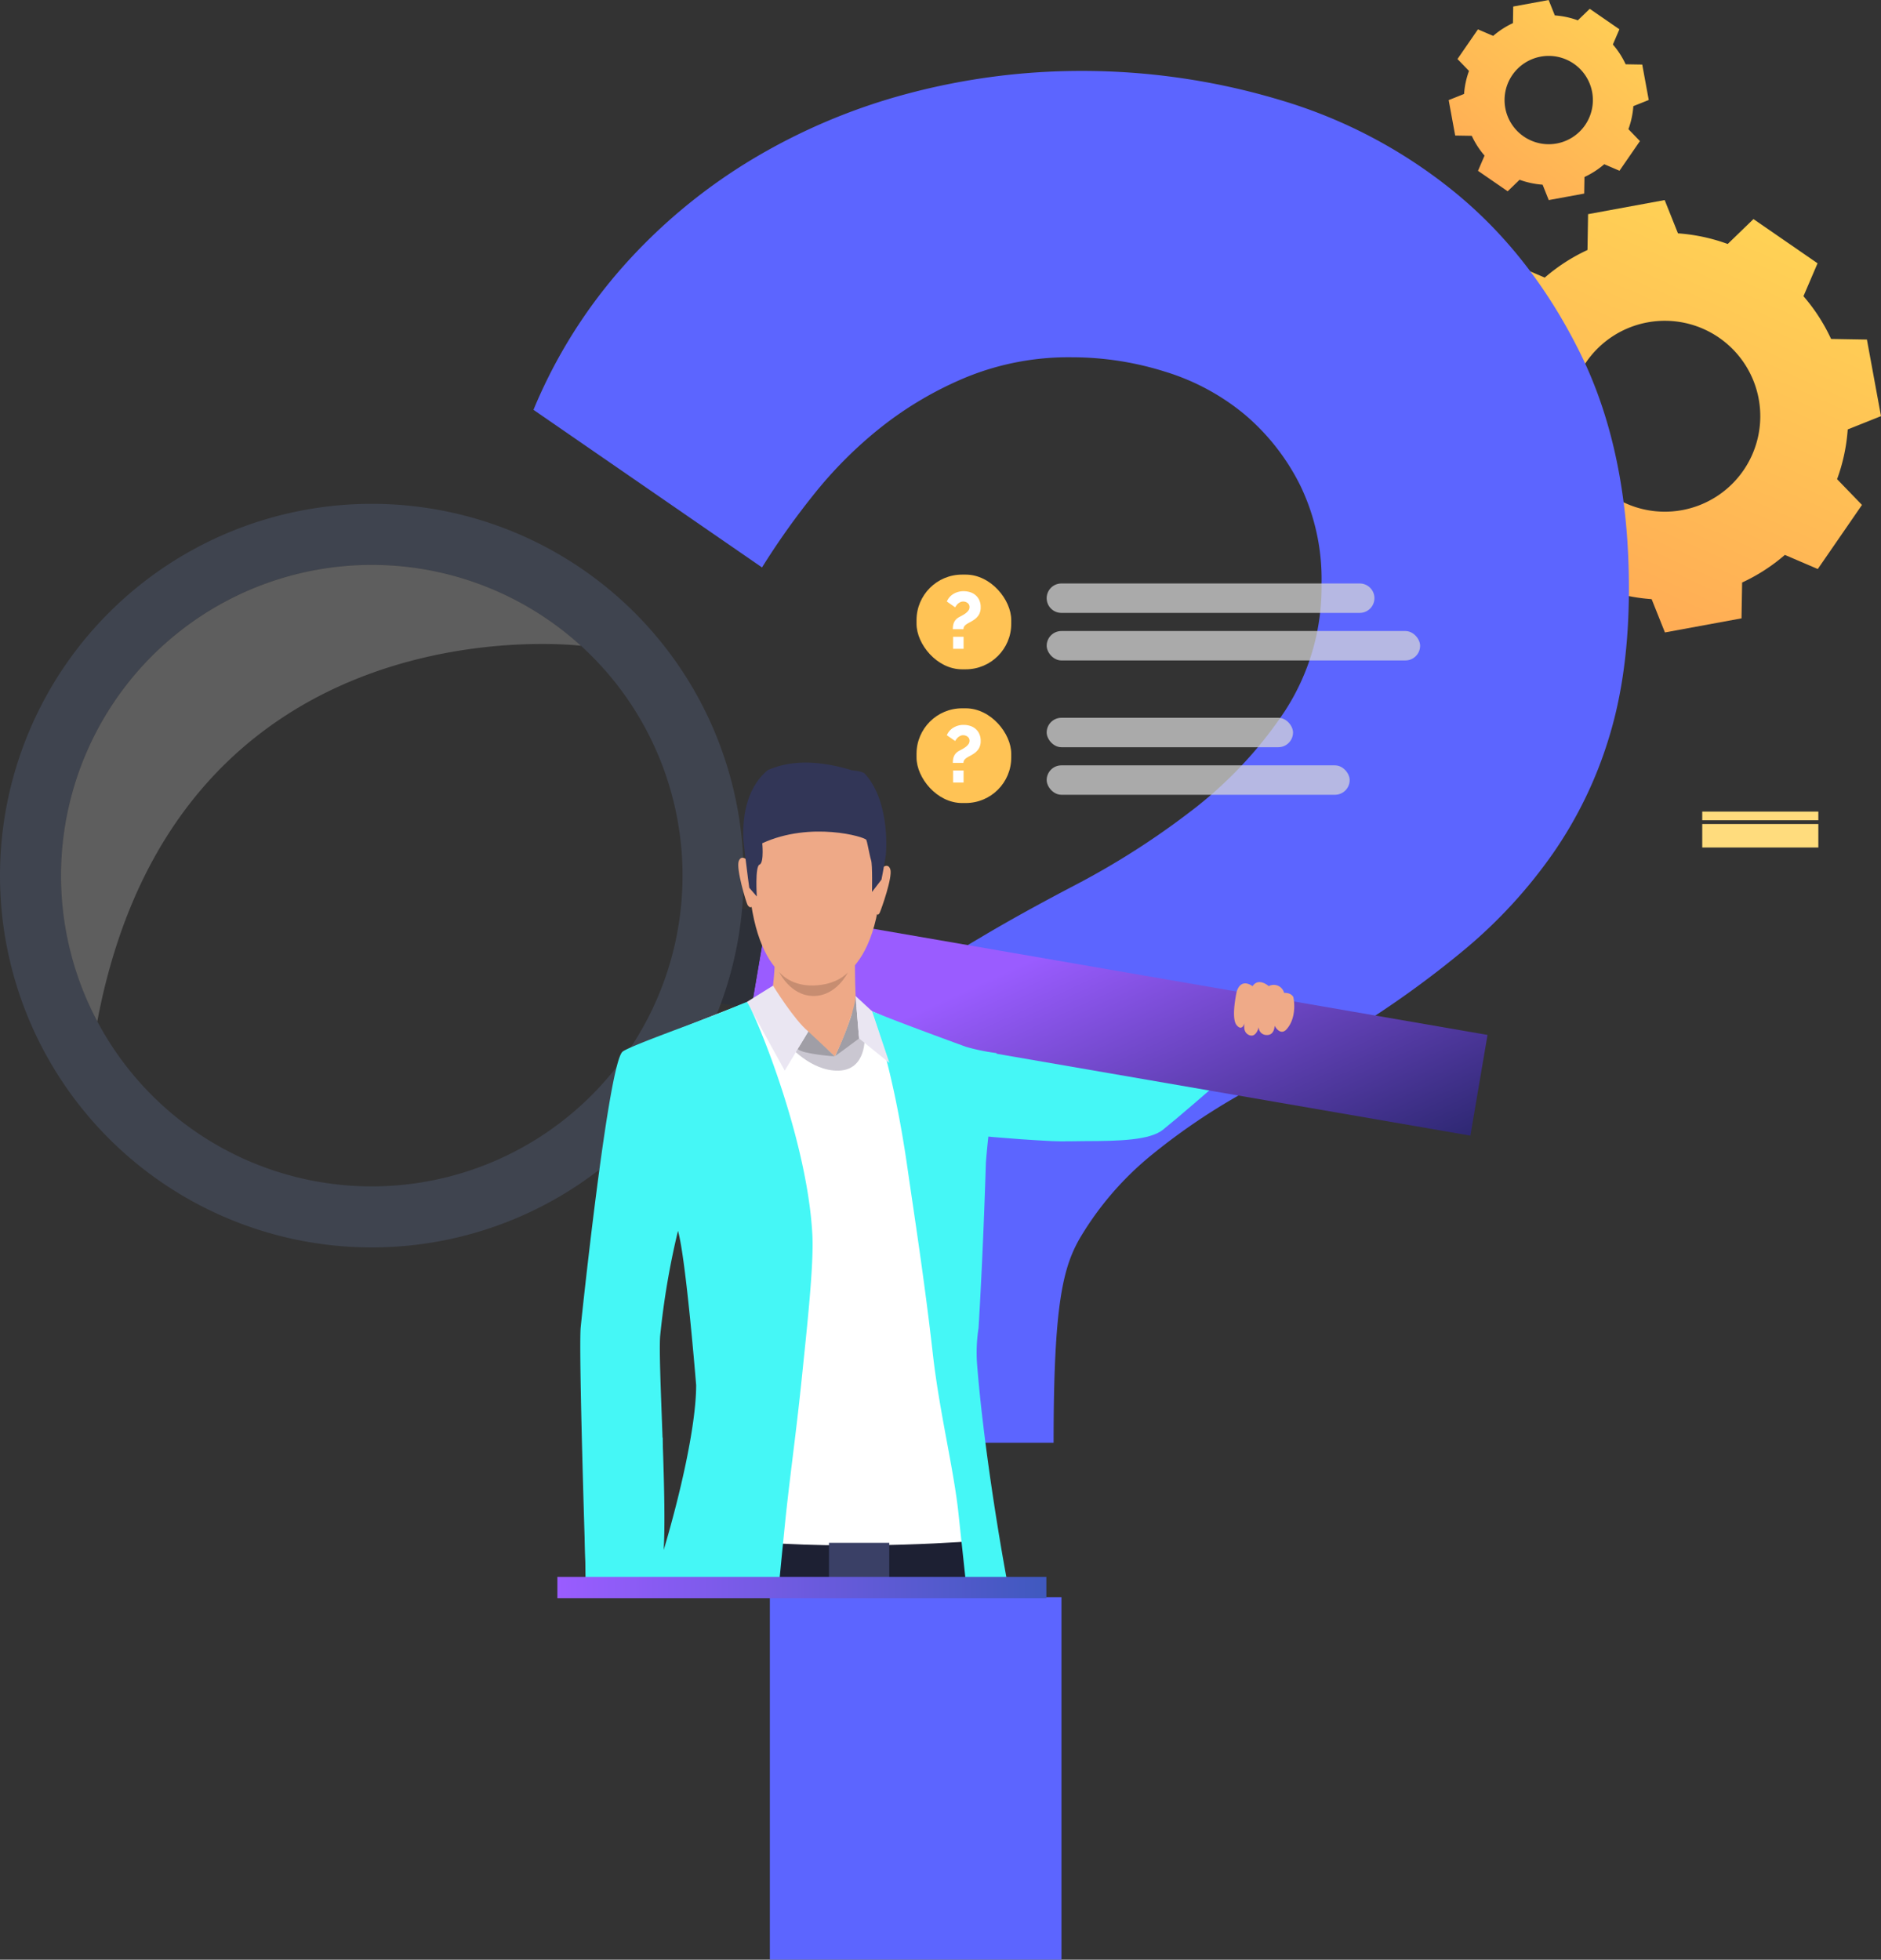 <svg xmlns="http://www.w3.org/2000/svg" xmlns:xlink="http://www.w3.org/1999/xlink" width="400.429" height="417.185" viewBox="0 0 400.429 417.185">
  <rect x="0" y="0" width="400.429" height="417.185" fill="#333333" stroke="none"/>
  <defs>
    <linearGradient id="linear-gradient" x1="0.178" y1="1.218" x2="0.704" y2="0.046" gradientUnits="objectBoundingBox">
      <stop offset="0" stop-color="#ff9f55"/>
      <stop offset="1" stop-color="#ffd255"/>
    </linearGradient>
    <linearGradient id="linear-gradient-2" x1="-0.115" y1="1.26" x2="0.921" y2="-0.021" xlink:href="#linear-gradient"/>
    <linearGradient id="linear-gradient-3" x1="0.287" y1="0.358" x2="1.103" y2="0.903" gradientUnits="objectBoundingBox">
      <stop offset="0" stop-color="#9a5cff"/>
      <stop offset="1" stop-color="#28256b"/>
    </linearGradient>
    <linearGradient id="linear-gradient-4" y1="0.5" x2="1" y2="0.5" gradientUnits="objectBoundingBox">
      <stop offset="0" stop-color="#9a5cff"/>
      <stop offset="0.995" stop-color="#4059bf"/>
    </linearGradient>
  </defs>
  <g id="img-questions" transform="translate(-408.72 -49.355)">
    <path id="Path_949" data-name="Path 949" d="M1760.58,284.057a38.8,38.8,0,0,0,2.265-10.591l7.084-2.831-1.5-8.151-1.5-8.151-7.628-.13a38.8,38.8,0,0,0-5.879-9.1l3-7.005-6.822-4.706-6.822-4.705-5.481,5.3a38.8,38.8,0,0,0-10.591-2.264l-2.831-7.084-8.151,1.5-8.151,1.5-.13,7.627a38.8,38.8,0,0,0-9.1,5.879l-7.005-3.005-4.706,6.822-4.705,6.822,5.3,5.481a38.787,38.787,0,0,0-2.265,10.59l-7.084,2.831,1.5,8.151,1.5,8.151,7.628.13a38.8,38.8,0,0,0,5.879,9.1l-3,7.005,6.822,4.706,6.822,4.705,5.481-5.3a38.8,38.8,0,0,0,10.591,2.264l2.831,7.084,8.151-1.5,8.151-1.5.13-7.627a38.784,38.784,0,0,0,9.1-5.879l7.005,3.005,4.705-6.822,4.705-6.822Zm-48.207,3.328a20.32,20.32,0,1,1,28.264-5.189A20.32,20.32,0,0,1,1712.373,287.385Z" transform="translate(-960.779 -132.693)" fill="url(#linear-gradient)"/>
    <path id="Path_950" data-name="Path 950" d="M1716.159,76.852a17.965,17.965,0,0,0,1.048-4.9l3.278-1.31-.692-3.772L1719.1,63.1l-3.53-.06a17.963,17.963,0,0,0-2.721-4.209l1.391-3.242-3.157-2.178-3.157-2.178-2.536,2.452a17.955,17.955,0,0,0-4.9-1.048l-1.31-3.278-3.772.693-3.772.693-.06,3.53a17.961,17.961,0,0,0-4.209,2.72l-3.242-1.39-2.178,3.157-2.178,3.157,2.451,2.536a17.956,17.956,0,0,0-1.048,4.9l-3.278,1.31.693,3.772.692,3.772,3.53.06a17.96,17.96,0,0,0,2.72,4.209l-1.391,3.242,3.157,2.178,3.157,2.178,2.537-2.452a17.954,17.954,0,0,0,4.9,1.048l1.31,3.278,3.772-.692,3.772-.693.06-3.53a17.954,17.954,0,0,0,4.209-2.72l3.242,1.391,2.178-3.157,2.178-3.157Zm-22.309,1.54a9.4,9.4,0,1,1,13.081-2.4A9.4,9.4,0,0,1,1693.849,78.392Z" transform="translate(-960.779 0)" fill="url(#linear-gradient-2)"/>
    <g id="Group_1351" data-name="Group 1351" transform="translate(522.281 64.457)">
      <path id="Path_951" data-name="Path 951" d="M925.285,403.54c0-38.512,2.98-54.922,8.948-69.461s18.262-27.21,36.909-38.027q8.389-5.033,20.692-11.464a168.065,168.065,0,0,0,24.046-15.379,88.132,88.132,0,0,0,19.853-20.971,48.366,48.366,0,0,0,8.109-27.682,45.73,45.73,0,0,0-4.474-20.691,47.4,47.4,0,0,0-11.743-15.1,48.823,48.823,0,0,0-17.057-9.227,66.046,66.046,0,0,0-19.852-3.076,57.614,57.614,0,0,0-22.369,4.194,76.343,76.343,0,0,0-18.175,10.625,89.405,89.405,0,0,0-14.54,14.54,159.741,159.741,0,0,0-10.9,15.379l-48.653-33.554a108.5,108.5,0,0,1,19.293-30.757,118.136,118.136,0,0,1,27.4-22.649,128.335,128.335,0,0,1,33.274-13.981,143.378,143.378,0,0,1,36.909-4.753,146.575,146.575,0,0,1,41.942,6.151,106.5,106.5,0,0,1,37.188,19.573q16.488,13.421,26.843,34.392t10.346,50.051q0,17.9-4.194,31.6a87.927,87.927,0,0,1-12.023,24.885,104.847,104.847,0,0,1-18.454,20.132,210.246,210.246,0,0,1-24.047,17.336q-11.193,6.711-22.369,12.862a134.612,134.612,0,0,0-20.412,13.7,66.66,66.66,0,0,0-15.1,17.336c-3.915,6.527-5.872,14.453-5.872,44.017ZM926.4,513.59V436.417h62.074V513.59Z" transform="translate(-876.073 -111.507)" fill="#5c65ff"/>
    </g>
    <g id="Group_1365" data-name="Group 1365" transform="translate(408.72 156.612)">
      <g id="Group_1352" data-name="Group 1352" transform="translate(183.743 105.121)">
        <path id="Path_952" data-name="Path 952" d="M1254.9,928.856s-20.209,17.89-26.193,22.668c-2.766,2.209-9.335,2.393-16.38,2.4-2.32,0-4.941.115-7.26,0h0c-9.259-.464-17.289-1.314-17.289-1.314s-24.006,1.217-22.832-13.677c0,0,2.8-4.507,6.381-5.536,3.31-.95,19.354,1.679,21.977,1.794,2.889.126,22.973,4.031,23.7,3.911.925-.152,9.535-5.207,14.139-8.007,7.028-4.274,13.707-7.714,13.707-7.714Z" transform="translate(-1164.903 -923.383)" fill="#45f7f6"/>
      </g>
      <g id="Group_1353" data-name="Group 1353">
        <path id="Path_953" data-name="Path 953" d="M1219.7,895.017l-153.181-26.472,3.65-21.438,153.181,26.472Z" transform="translate(-906.684 -760.52)" fill="url(#linear-gradient-3)"/>
        <rect id="Rectangle_137" data-name="Rectangle 137" width="6.832" height="20.62" transform="matrix(0.986, 0.168, -0.168, 0.986, 156.658, 85.995)" fill="#2d3038"/>
        <path id="Path_954" data-name="Path 954" d="M487.868,490.764a79.148,79.148,0,1,0,79.148,79.148A79.148,79.148,0,0,0,487.868,490.764Zm0,145.3a66.138,66.138,0,0,1-58.435-35.119h0a66.159,66.159,0,1,1,58.435,35.12Z" transform="translate(-408.72 -490.764)" fill="#3f444f"/>
        <path id="Path_955" data-name="Path 955" d="M572.877,561.473s-85.846-10.64-102.952,79.961h0a66.158,66.158,0,0,1,102.953-79.961Z" transform="translate(-449.212 -531.255)" fill="#c2c2c2" opacity="0.3"/>
      </g>
      <g id="Group_1354" data-name="Group 1354" transform="translate(125.537 105.121)">
        <path id="Path_956" data-name="Path 956" d="M926.947,1042.376s7.819,2.375,11.093,1.774,1.619-40.779,1.749-49.14c.1-6.781,3.81-24.684,3.81-24.684a.139.139,0,0,0,.005.03.03.03,0,0,1,.005.02c0,.01,0,.02,0,.03.368,1.341,5.375,19.92,5.549,28.847.184,9.265-1.207,44.7-1.207,44.7l13.8,1.343,39.666.973,8.274-.976s-.988-15.155-1.356-22.353c-.228-4.575-1.117-12.767-.889-20.745,0,0-.144-8.41.691-12.031.089-15.986,1.058-31.817,1.058-31.817q.8-10.872,1.122-20.347c-1.749-.924-3.85-2.007-5.534-2.807-5.206-2.479-12.459-5.817-17.114-7.953-2.727-1.252-5.395-2.166-5.395-2.166s-18.6-1.783-20.114-1.689a47.336,47.336,0,0,0-5.852,2c-6.6,2.5-19.314,7.6-21.341,9.056-2.971,2.126-9.25,52.656-9.533,56.194C924.931,997.012,926.947,1042.376,926.947,1042.376Z" transform="translate(-925.359 -923.383)" fill="#fff"/>
      </g>
      <path id="Path_957" data-name="Path 957" d="M1108.429,1399.045s-27.226,2.318-51.07,0v7.824s35.81,5.171,52.264-1.492Z" transform="translate(-899.748 -1178.344)" fill="#1d2033"/>
      <g id="Group_1355" data-name="Group 1355" transform="translate(185.459 107.948)">
        <path id="Path_958" data-name="Path 958" d="M1200.73,1055.5c-1.706-9.3-3.533-20.967-4.843-31.739v-.043c-.112-.913-.224-1.827-.328-2.732a.734.734,0,0,0-.017-.138c-.431-3.818-.793-7.463-1.051-10.807a33.977,33.977,0,0,1,.328-7.515c1.042-17.106,1.56-35.134,1.56-35.134.543-7.377,2.059-16.968,2.266-23.4a42.212,42.212,0,0,1-6.506-1.336s-14.926-5.429-20.174-7.644c0,0,4.429,10.41,7.756,33.661,1.275,8.928,3.637,23.966,5.36,39.314.681,6.05,1.784,12.177,2.853,17.951s2.085,11.194,2.585,15.822c.336,3.136.888,8.256,1.474,13.736.095.844.181,1.689.276,2.542h8.936C1201.049,1057.215,1200.885,1056.371,1200.73,1055.5Z" transform="translate(-1171.964 -935.016)" fill="#45f7f6"/>
      </g>
      <path id="Path_959" data-name="Path 959" d="M1115.345,954.518s.5,7.12-5.526,7.286-10.8-5.618-10.8-5.618l10,2.579,6.085-5.157Z" transform="translate(-931.281 -841.142)" fill="#cac7d1"/>
      <g id="Group_1356" data-name="Group 1356" transform="translate(159.183 58.68)">
        <path id="Path_960" data-name="Path 960" d="M1080.577,732.413s13.813,2.33,11.471,23.957-14.536,19.719-15.352,19.688-12.264.261-12.868-26.181C1063.827,749.877,1063.651,730.327,1080.577,732.413Z" transform="translate(-1063.827 -732.258)" fill="#eea987"/>
      </g>
      <g id="Group_1357" data-name="Group 1357" transform="translate(163.843 93.709)">
        <path id="Path_961" data-name="Path 961" d="M1101.146,878.921s0,8.909.365,10.837c.393,2.075-11.092,8.067-18.507,1.085,0,0,1.5-9.729,1.034-13.165S1101.146,878.921,1101.146,878.921Z" transform="translate(-1083.004 -876.419)" fill="#eea987"/>
      </g>
      <g id="Group_1358" data-name="Group 1358" transform="translate(186.555 77.057)">
        <path id="Path_962" data-name="Path 962" d="M1177.375,808.584s1.533-1.6,2.071.043-1.942,8.6-2.262,9.264c0,0-.283.633-.643.279S1177.375,808.584,1177.375,808.584Z" transform="translate(-1176.473 -807.885)" fill="#eea987"/>
      </g>
      <g id="Group_1359" data-name="Group 1359" transform="translate(157.166 75.345)">
        <path id="Path_963" data-name="Path 963" d="M1057.7,801.593s-1.466-1.663-2.071-.042,1.6,8.9,1.879,9.349c0,0,.476.747.85.408S1057.7,801.593,1057.7,801.593Z" transform="translate(-1055.527 -800.841)" fill="#eea987"/>
      </g>
      <g id="Group_1360" data-name="Group 1360" transform="translate(158.215 55.078)">
        <path id="Path_964" data-name="Path 964" d="M1090.2,737.2c-.476,2.959-.926,5.158-.926,5.158l-2.01,2.626s.119-5.8-.188-6.717c-.117-.346-.253-.958-.394-1.621-.231-1.094-.467-2.329-.629-2.74-.259-.657-11.839-4.039-22.154.709,0,0,.087.893.081,1.89,0,1.159-.131,2.457-.663,2.652-.989.362-.576,6.794-.576,6.794l-1.608-1.856s-.465-3.36-.922-7.222c0,0,0-.009,0-.028-.1-.9-.209-1.827-.31-2.746-.231-3.885.154-10.938,5.212-15.082,3.413-1.461,8.863-2.7,17.948.078,0,0,2.083.139,2.667.7C1091.379,726.022,1090.2,737.2,1090.2,737.2Z" transform="translate(-1059.843 -717.436)" fill="#323657"/>
      </g>
      <path id="Path_965" data-name="Path 965" d="M1091.157,900.62s2.2,3.062,7.328,2.946,7.346-2.786,7.346-2.786-2.425,5.072-7.37,5.018S1091.157,900.62,1091.157,900.62Z" transform="translate(-925.333 -801.03)" fill="#c78d71"/>
      <path id="Path_966" data-name="Path 966" d="M1145.311,930.973l-5.154,3.812s4.308-9.179,4.4-12.855Z" transform="translate(-962.427 -817.162)" fill="#a09ea6"/>
      <path id="Path_967" data-name="Path 967" d="M1158.254,921.93l3.527,3.26,3.688,11-6.458-5.216Z" transform="translate(-976.126 -817.162)" fill="#eae6f2"/>
      <path id="Path_968" data-name="Path 968" d="M1121.265,935.428A60.769,60.769,0,0,1,1117.51,945s-5.409-4.739-7.111-6.427S1121.265,935.428,1121.265,935.428Z" transform="translate(-939.78 -827.38)" fill="#eea987"/>
      <path id="Path_969" data-name="Path 969" d="M1109.761,953.032l5.659,5.3s-6.69-.444-7.94-1.559Z" transform="translate(-937.69 -840.707)" fill="#a09ea6"/>
      <path id="Path_970" data-name="Path 970" d="M1068.636,912.865s4.527,7.359,7.507,9.76l-5.022,8.336-8.05-14.624Z" transform="translate(-904.072 -810.3)" fill="#eae6f2"/>
      <g id="Group_1361" data-name="Group 1361" transform="translate(123.531 106.035)">
        <path id="Path_971" data-name="Path 971" d="M966.511,976.747c-1.094-21.088-12.616-48.13-13.935-49.6-1.026.388-4.636,1.9-5.774,2.353-6.23,2.465-18.942,6.963-20.657,8.2-2.973,2.129-8.592,55.11-8.945,58.644-.483,4.852,1.026,51.155,1.026,51.155a118.226,118.226,0,0,0,12.418,2.051,15.691,15.691,0,0,0,2.413.052c-.284.854-.56,1.689-.836,2.49h27.094c.078-.827.164-1.68.25-2.542.327-3.4.689-7.041,1.068-10.833.991-9.884,2.344-19.105,3.568-30.92C965.339,996.714,966.847,983.167,966.511,976.747Zm-32.4,21.492a165.553,165.553,0,0,1,3.792-22.363c1.706,5.92,3.87,32.868,3.87,32.868-.009,8.463-3.335,23.07-6.912,35.074C935.556,1031.754,933.66,1004.289,934.108,998.239Z" transform="translate(-917.105 -927.143)" fill="#45f7f6"/>
      </g>
      <g id="Group_1362" data-name="Group 1362" transform="translate(124.006 181.069)">
        <path id="Path_972" data-name="Path 972" d="M936.1,1253.7l-.172,29.6-.017,2.542H925.237c-1.706-.474-3.559-1.069-5.532-1.793l-.009-.75-.637-47.363Z" transform="translate(-919.058 -1235.942)" fill="#45f7f6"/>
      </g>
      <rect id="Rectangle_138" data-name="Rectangle 138" width="12.833" height="9.541" transform="translate(176.472 221.181)" fill="#3a4066"/>
      <g id="Group_1364" data-name="Group 1364" transform="translate(262.699 101.811)">
        <g id="Group_1363" data-name="Group 1363">
          <path id="Path_973" data-name="Path 973" d="M1490.412,911.791s-1.25,5.547-.049,7.085,1.765-.436,1.765-.436-.591,1.943.927,2.6,2.053-1.7,2.053-1.7a1.644,1.644,0,0,0,1.665,1.685c1.712.087,1.709-1.968,1.709-1.968s1.194,2.305,2.583.709c2.345-2.695,1.412-6.78,1.412-6.78s-.319-.963-1.971-.932a2.277,2.277,0,0,0-3.279-1.436s-2.137-1.94-3.444.015C1493.782,910.631,1491.386,908.7,1490.412,911.791Z" transform="translate(-1489.842 -909.758)" fill="#efaa88"/>
        </g>
      </g>
      <rect id="Rectangle_139" data-name="Rectangle 139" width="104.093" height="4.531" transform="translate(118.658 228.432)" fill="url(#linear-gradient-4)"/>
    </g>
    <g id="Group_1370" data-name="Group 1370" transform="translate(603.832 171.677)">
      <g id="Group_1366" data-name="Group 1366" transform="translate(27.706 1.888)">
        <path id="Rectangle_140" data-name="Rectangle 140" d="M3.131,0H66.64a3.131,3.131,0,0,1,3.131,3.131v0A3.131,3.131,0,0,1,66.64,6.262H3.131A3.131,3.131,0,0,1,0,3.131v0A3.131,3.131,0,0,1,3.131,0Z" fill="#d9d9d9" opacity="0.72"/>
        <rect id="Rectangle_141" data-name="Rectangle 141" width="79.498" height="6.262" rx="3.131" transform="translate(0 10.125)" fill="#d9d9d9" opacity="0.72"/>
      </g>
      <rect id="Rectangle_142" data-name="Rectangle 142" width="20.164" height="20.164" rx="9.693" fill="#ffc355"/>
      <g id="Group_1367" data-name="Group 1367" transform="translate(27.706 30.483)">
        <rect id="Rectangle_143" data-name="Rectangle 143" width="52.441" height="6.262" rx="3.131" fill="#d9d9d9" opacity="0.72"/>
        <rect id="Rectangle_144" data-name="Rectangle 144" width="64.502" height="6.262" rx="3.131" transform="translate(0 10.125)" fill="#d9d9d9" opacity="0.72"/>
      </g>
      <g id="Group_1368" data-name="Group 1368" transform="translate(6.45 3.534)">
        <path id="Path_974" data-name="Path 974" d="M1239.513,575.392a5.28,5.28,0,0,1,.051-.751,2.634,2.634,0,0,1,.2-.691,2.174,2.174,0,0,1,.418-.623,2.8,2.8,0,0,1,.716-.528l.589-.316a6.018,6.018,0,0,0,.717-.452,2.993,2.993,0,0,0,.605-.589,1.188,1.188,0,0,0,.256-.742,1.046,1.046,0,0,0-.409-.879,1.494,1.494,0,0,0-.938-.316,1.374,1.374,0,0,0-.606.128,2.278,2.278,0,0,0-.478.307,2.027,2.027,0,0,0-.367.4l-.273.392-1.757-1.228a3.4,3.4,0,0,1,1.407-1.62,4.138,4.138,0,0,1,2.175-.58,4.647,4.647,0,0,1,1.3.188,3.311,3.311,0,0,1,1.16.6,3.109,3.109,0,0,1,.836,1.057,3.485,3.485,0,0,1,.324,1.569,3.074,3.074,0,0,1-.4,1.629,3.6,3.6,0,0,1-1.186,1.151,7.263,7.263,0,0,1-.725.427,6.823,6.823,0,0,0-.674.392,1.93,1.93,0,0,0-.494.46,1.008,1.008,0,0,0-.187.614Zm.051,4.179v-2.559h2.234v2.559Z" transform="translate(-1238.233 -567.306)" fill="#fff"/>
      </g>
      <rect id="Rectangle_145" data-name="Rectangle 145" width="20.164" height="20.164" rx="9.693" transform="translate(0 28.463)" fill="#ffc355"/>
      <g id="Group_1369" data-name="Group 1369" transform="translate(6.45 31.998)">
        <path id="Path_975" data-name="Path 975" d="M1239.513,692.531a5.285,5.285,0,0,1,.051-.751,2.633,2.633,0,0,1,.2-.691,2.171,2.171,0,0,1,.418-.623,2.8,2.8,0,0,1,.716-.529l.589-.316a6.045,6.045,0,0,0,.717-.452,2.983,2.983,0,0,0,.605-.589,1.187,1.187,0,0,0,.256-.742,1.047,1.047,0,0,0-.409-.879,1.5,1.5,0,0,0-.938-.316,1.371,1.371,0,0,0-.606.128,2.275,2.275,0,0,0-.478.307,2.034,2.034,0,0,0-.367.4l-.273.392-1.757-1.228a3.4,3.4,0,0,1,1.407-1.62,4.136,4.136,0,0,1,2.175-.58,4.64,4.64,0,0,1,1.3.188,3.311,3.311,0,0,1,1.16.6,3.111,3.111,0,0,1,.836,1.058,3.485,3.485,0,0,1,.324,1.569,3.074,3.074,0,0,1-.4,1.629,3.6,3.6,0,0,1-1.186,1.152,7.283,7.283,0,0,1-.725.426,6.8,6.8,0,0,0-.674.393,1.928,1.928,0,0,0-.494.46,1.007,1.007,0,0,0-.187.614Zm.051,4.179v-2.559h2.234v2.559Z" transform="translate(-1238.233 -684.446)" fill="#fff"/>
      </g>
    </g>
    <rect id="Rectangle_146" data-name="Rectangle 146" width="24.714" height="1.845" transform="translate(795.81 223.969) rotate(180)" fill="#ffdc7d"/>
    <rect id="Rectangle_147" data-name="Rectangle 147" width="24.714" height="4.997" transform="translate(795.81 229.772) rotate(180)" fill="#ffdc7d"/>
  </g>
</svg>
